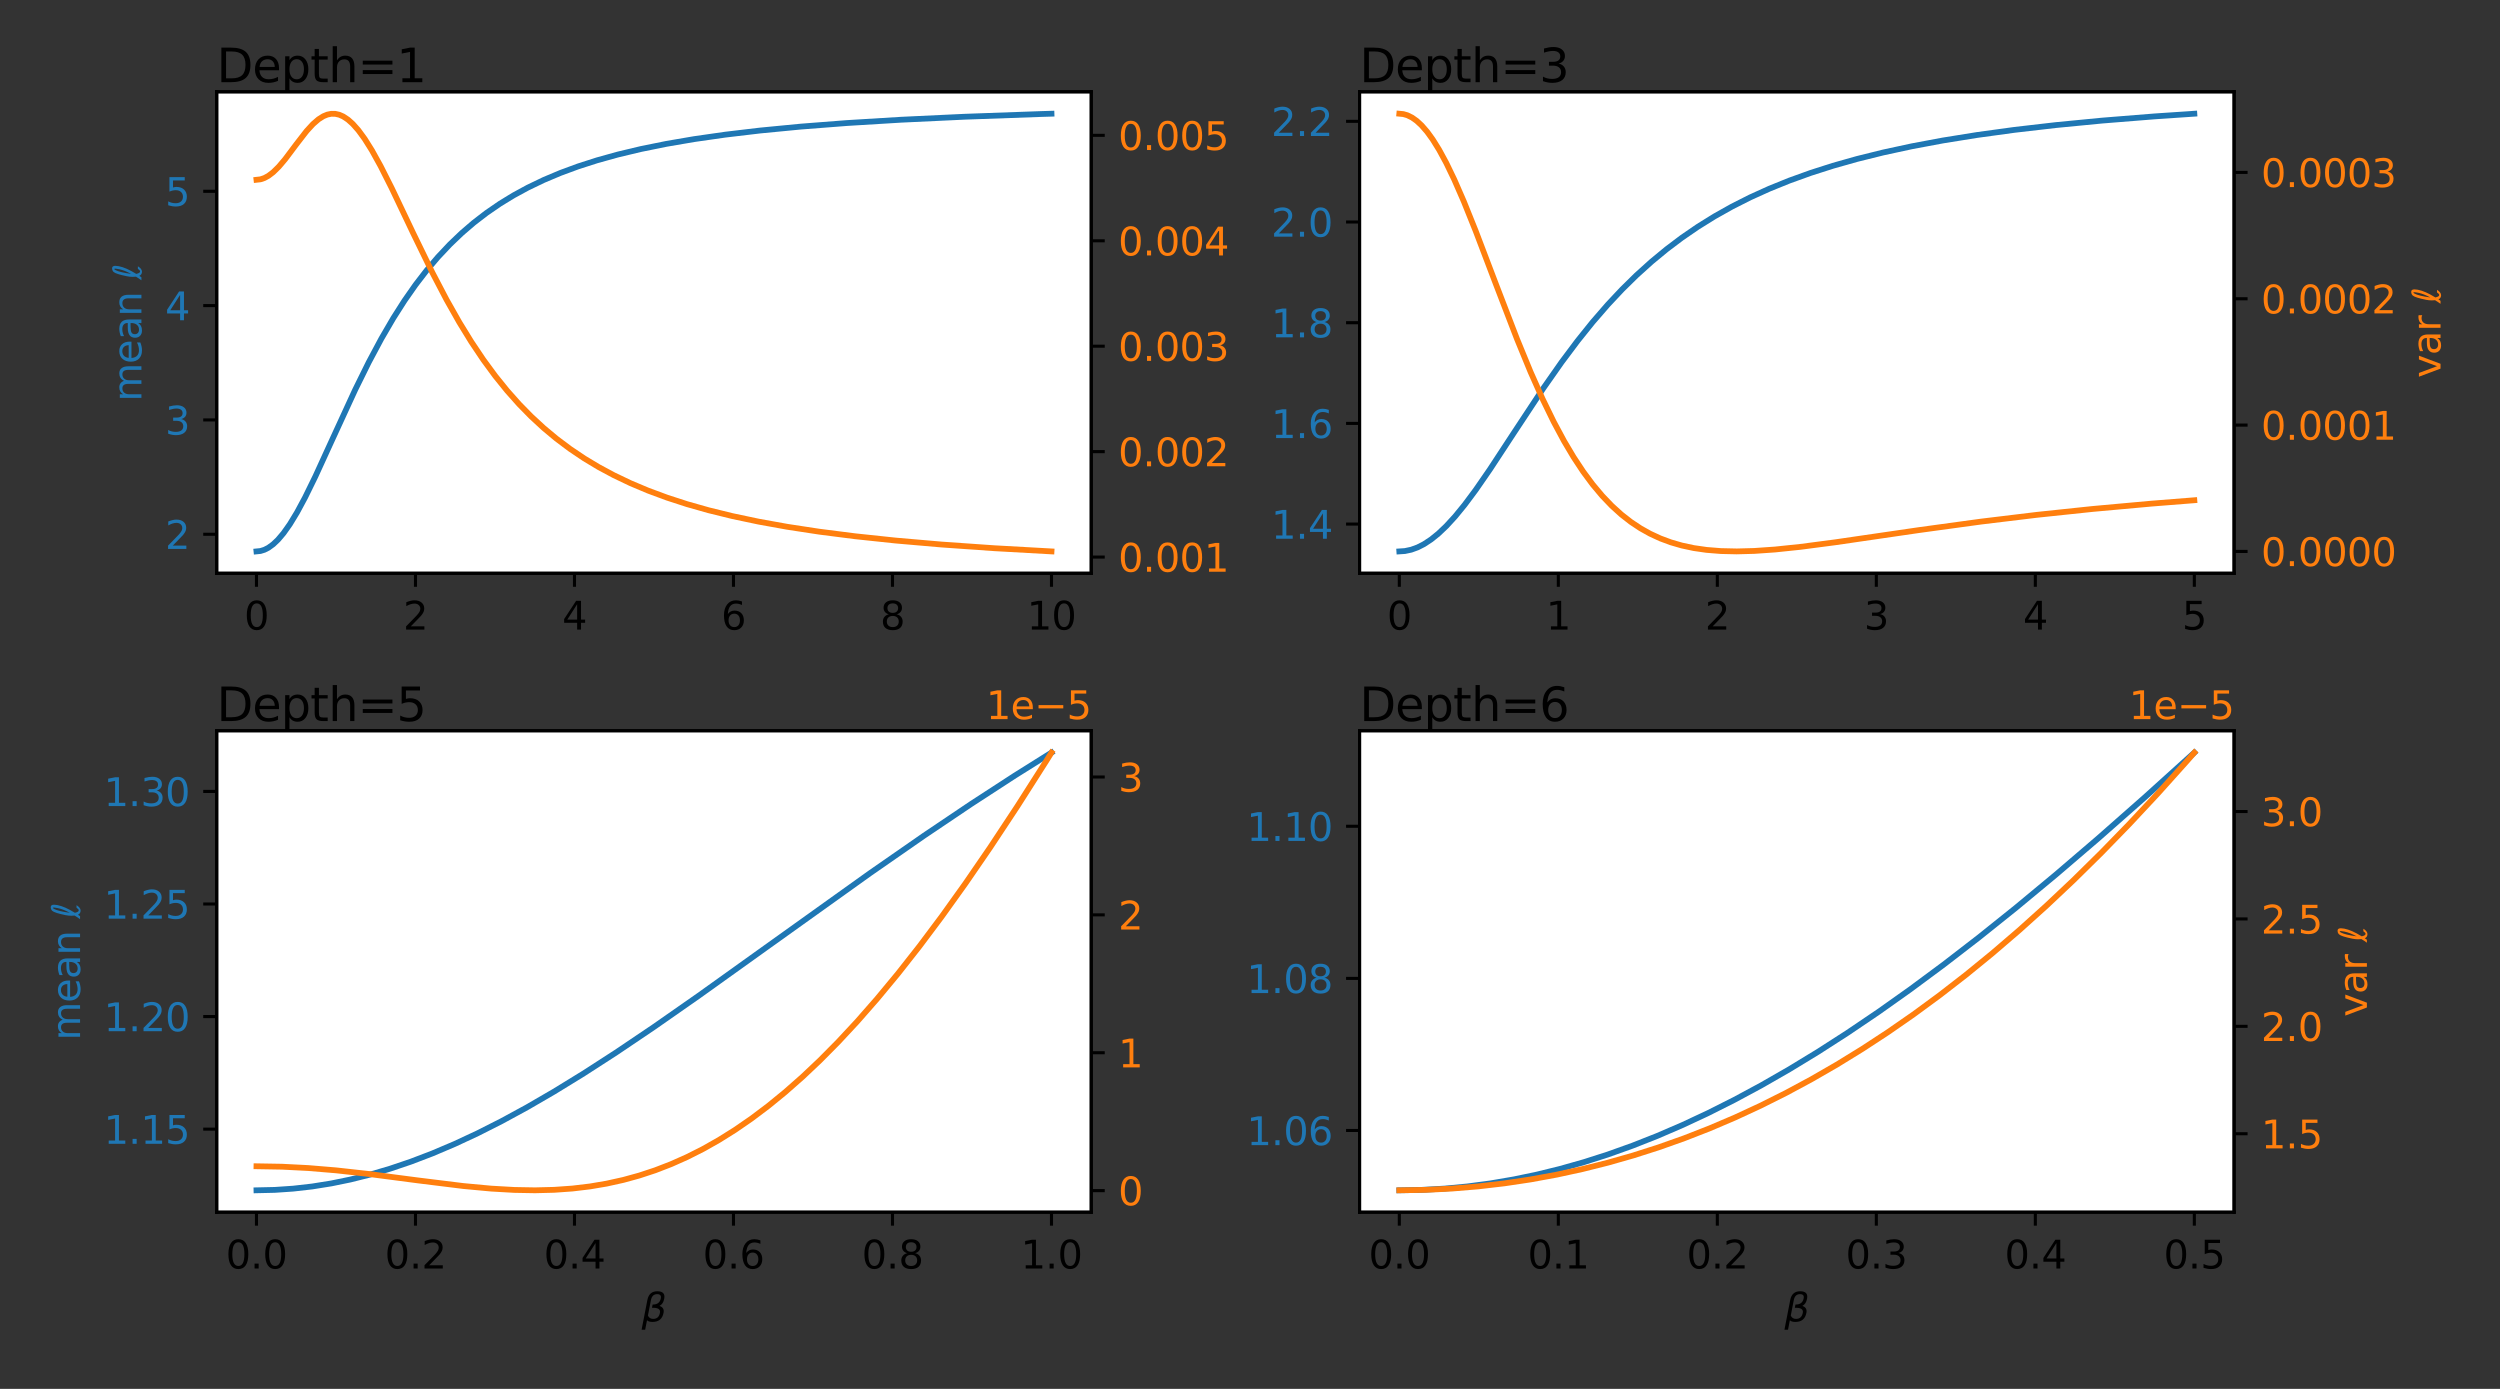 <?xml version="1.0" encoding="utf-8" standalone="no"?>
<!DOCTYPE svg PUBLIC "-//W3C//DTD SVG 1.1//EN"
  "http://www.w3.org/Graphics/SVG/1.1/DTD/svg11.dtd">
<svg height="360pt" version="1.1" viewBox="0 0 648 360" width="648pt" xmlns="http://www.w3.org/2000/svg" xmlns:xlink="http://www.w3.org/1999/xlink">
 <rect x="0" y="0" width="648" height="360" fill="#333333" stroke="none"/>
 <defs>
  <style type="text/css">*{stroke-linecap:butt;stroke-linejoin:round;}</style>
 </defs>
 <g id="figure_1">
  <g id="patch_1">
   <path d="M 0 360 
L 648 360 
L 648 0 
L 0 0 
z
" style="fill:none;"/>
  </g>
  <g id="axes_1">
   <g id="patch_2">
    <path d="M 56.175 148.6 
L 282.85 148.6 
L 282.85 23.8 
L 56.175 23.8 
z
" style="fill:#ffffff;"/>
   </g>
   <g id="matplotlib.axis_1">
    <g id="xtick_1">
     <g id="line2d_1">
      <defs>
       <path d="M 0 0 
L 0 3.5 
" id="m2d5317225b" style="stroke:#000000;stroke-width:0.8;"/>
      </defs>
      <g>
       <use style="stroke:#000000;stroke-width:0.8;" x="66.478" xlink:href="#m2d5317225b" y="148.6"/>
      </g>
     </g>
     <g id="text_1">
      <!-- 0 -->
      <g transform="translate(63.297 163.198)scale(0.1 -0.1)">
       <defs>
        <path d="M 2034 4250 
Q 1547 4250 1301 3770 
Q 1056 3291 1056 2328 
Q 1056 1369 1301 889 
Q 1547 409 2034 409 
Q 2525 409 2770 889 
Q 3016 1369 3016 2328 
Q 3016 3291 2770 3770 
Q 2525 4250 2034 4250 
z
M 2034 4750 
Q 2819 4750 3233 4129 
Q 3647 3509 3647 2328 
Q 3647 1150 3233 529 
Q 2819 -91 2034 -91 
Q 1250 -91 836 529 
Q 422 1150 422 2328 
Q 422 3509 836 4129 
Q 1250 4750 2034 4750 
z
" id="DejaVuSans-30" transform="scale(0.016)"/>
       </defs>
       <use xlink:href="#DejaVuSans-30"/>
      </g>
     </g>
    </g>
    <g id="xtick_2">
     <g id="line2d_2">
      <g>
       <use style="stroke:#000000;stroke-width:0.8;" x="107.692" xlink:href="#m2d5317225b" y="148.6"/>
      </g>
     </g>
     <g id="text_2">
      <!-- 2 -->
      <g transform="translate(104.511 163.198)scale(0.1 -0.1)">
       <defs>
        <path d="M 1228 531 
L 3431 531 
L 3431 0 
L 469 0 
L 469 531 
Q 828 903 1448 1529 
Q 2069 2156 2228 2338 
Q 2531 2678 2651 2914 
Q 2772 3150 2772 3378 
Q 2772 3750 2511 3984 
Q 2250 4219 1831 4219 
Q 1534 4219 1204 4116 
Q 875 4013 500 3803 
L 500 4441 
Q 881 4594 1212 4672 
Q 1544 4750 1819 4750 
Q 2544 4750 2975 4387 
Q 3406 4025 3406 3419 
Q 3406 3131 3298 2873 
Q 3191 2616 2906 2266 
Q 2828 2175 2409 1742 
Q 1991 1309 1228 531 
z
" id="DejaVuSans-32" transform="scale(0.016)"/>
       </defs>
       <use xlink:href="#DejaVuSans-32"/>
      </g>
     </g>
    </g>
    <g id="xtick_3">
     <g id="line2d_3">
      <g>
       <use style="stroke:#000000;stroke-width:0.8;" x="148.906" xlink:href="#m2d5317225b" y="148.6"/>
      </g>
     </g>
     <g id="text_3">
      <!-- 4 -->
      <g transform="translate(145.724 163.198)scale(0.1 -0.1)">
       <defs>
        <path d="M 2419 4116 
L 825 1625 
L 2419 1625 
L 2419 4116 
z
M 2253 4666 
L 3047 4666 
L 3047 1625 
L 3713 1625 
L 3713 1100 
L 3047 1100 
L 3047 0 
L 2419 0 
L 2419 1100 
L 313 1100 
L 313 1709 
L 2253 4666 
z
" id="DejaVuSans-34" transform="scale(0.016)"/>
       </defs>
       <use xlink:href="#DejaVuSans-34"/>
      </g>
     </g>
    </g>
    <g id="xtick_4">
     <g id="line2d_4">
      <g>
       <use style="stroke:#000000;stroke-width:0.8;" x="190.119" xlink:href="#m2d5317225b" y="148.6"/>
      </g>
     </g>
     <g id="text_4">
      <!-- 6 -->
      <g transform="translate(186.938 163.198)scale(0.1 -0.1)">
       <defs>
        <path d="M 2113 2584 
Q 1688 2584 1439 2293 
Q 1191 2003 1191 1497 
Q 1191 994 1439 701 
Q 1688 409 2113 409 
Q 2538 409 2786 701 
Q 3034 994 3034 1497 
Q 3034 2003 2786 2293 
Q 2538 2584 2113 2584 
z
M 3366 4563 
L 3366 3988 
Q 3128 4100 2886 4159 
Q 2644 4219 2406 4219 
Q 1781 4219 1451 3797 
Q 1122 3375 1075 2522 
Q 1259 2794 1537 2939 
Q 1816 3084 2150 3084 
Q 2853 3084 3261 2657 
Q 3669 2231 3669 1497 
Q 3669 778 3244 343 
Q 2819 -91 2113 -91 
Q 1303 -91 875 529 
Q 447 1150 447 2328 
Q 447 3434 972 4092 
Q 1497 4750 2381 4750 
Q 2619 4750 2861 4703 
Q 3103 4656 3366 4563 
z
" id="DejaVuSans-36" transform="scale(0.016)"/>
       </defs>
       <use xlink:href="#DejaVuSans-36"/>
      </g>
     </g>
    </g>
    <g id="xtick_5">
     <g id="line2d_5">
      <g>
       <use style="stroke:#000000;stroke-width:0.8;" x="231.333" xlink:href="#m2d5317225b" y="148.6"/>
      </g>
     </g>
     <g id="text_5">
      <!-- 8 -->
      <g transform="translate(228.152 163.198)scale(0.1 -0.1)">
       <defs>
        <path d="M 2034 2216 
Q 1584 2216 1326 1975 
Q 1069 1734 1069 1313 
Q 1069 891 1326 650 
Q 1584 409 2034 409 
Q 2484 409 2743 651 
Q 3003 894 3003 1313 
Q 3003 1734 2745 1975 
Q 2488 2216 2034 2216 
z
M 1403 2484 
Q 997 2584 770 2862 
Q 544 3141 544 3541 
Q 544 4100 942 4425 
Q 1341 4750 2034 4750 
Q 2731 4750 3128 4425 
Q 3525 4100 3525 3541 
Q 3525 3141 3298 2862 
Q 3072 2584 2669 2484 
Q 3125 2378 3379 2068 
Q 3634 1759 3634 1313 
Q 3634 634 3220 271 
Q 2806 -91 2034 -91 
Q 1263 -91 848 271 
Q 434 634 434 1313 
Q 434 1759 690 2068 
Q 947 2378 1403 2484 
z
M 1172 3481 
Q 1172 3119 1398 2916 
Q 1625 2713 2034 2713 
Q 2441 2713 2670 2916 
Q 2900 3119 2900 3481 
Q 2900 3844 2670 4047 
Q 2441 4250 2034 4250 
Q 1625 4250 1398 4047 
Q 1172 3844 1172 3481 
z
" id="DejaVuSans-38" transform="scale(0.016)"/>
       </defs>
       <use xlink:href="#DejaVuSans-38"/>
      </g>
     </g>
    </g>
    <g id="xtick_6">
     <g id="line2d_6">
      <g>
       <use style="stroke:#000000;stroke-width:0.8;" x="272.547" xlink:href="#m2d5317225b" y="148.6"/>
      </g>
     </g>
     <g id="text_6">
      <!-- 10 -->
      <g transform="translate(266.184 163.198)scale(0.1 -0.1)">
       <defs>
        <path d="M 794 531 
L 1825 531 
L 1825 4091 
L 703 3866 
L 703 4441 
L 1819 4666 
L 2450 4666 
L 2450 531 
L 3481 531 
L 3481 0 
L 794 0 
L 794 531 
z
" id="DejaVuSans-31" transform="scale(0.016)"/>
       </defs>
       <use xlink:href="#DejaVuSans-31"/>
       <use x="63.623" xlink:href="#DejaVuSans-30"/>
      </g>
     </g>
    </g>
   </g>
   <g id="matplotlib.axis_2">
    <g id="ytick_1">
     <g id="line2d_7">
      <defs>
       <path d="M 0 0 
L -3.5 0 
" id="mbd93acbf06" style="stroke:#000000;stroke-width:0.8;"/>
      </defs>
      <g>
       <use style="stroke:#000000;stroke-width:0.8;" x="56.175" xlink:href="#mbd93acbf06" y="138.477"/>
      </g>
     </g>
     <g id="text_7">
      <!-- 2 -->
      <g style="fill:#1f77b4;" transform="translate(42.812 142.276)scale(0.1 -0.1)">
       <use xlink:href="#DejaVuSans-32"/>
      </g>
     </g>
    </g>
    <g id="ytick_2">
     <g id="line2d_8">
      <g>
       <use style="stroke:#000000;stroke-width:0.8;" x="56.175" xlink:href="#mbd93acbf06" y="108.847"/>
      </g>
     </g>
     <g id="text_8">
      <!-- 3 -->
      <g style="fill:#1f77b4;" transform="translate(42.812 112.646)scale(0.1 -0.1)">
       <defs>
        <path d="M 2597 2516 
Q 3050 2419 3304 2112 
Q 3559 1806 3559 1356 
Q 3559 666 3084 287 
Q 2609 -91 1734 -91 
Q 1441 -91 1130 -33 
Q 819 25 488 141 
L 488 750 
Q 750 597 1062 519 
Q 1375 441 1716 441 
Q 2309 441 2620 675 
Q 2931 909 2931 1356 
Q 2931 1769 2642 2001 
Q 2353 2234 1838 2234 
L 1294 2234 
L 1294 2753 
L 1863 2753 
Q 2328 2753 2575 2939 
Q 2822 3125 2822 3475 
Q 2822 3834 2567 4026 
Q 2313 4219 1838 4219 
Q 1578 4219 1281 4162 
Q 984 4106 628 3988 
L 628 4550 
Q 988 4650 1302 4700 
Q 1616 4750 1894 4750 
Q 2613 4750 3031 4423 
Q 3450 4097 3450 3541 
Q 3450 3153 3228 2886 
Q 3006 2619 2597 2516 
z
" id="DejaVuSans-33" transform="scale(0.016)"/>
       </defs>
       <use xlink:href="#DejaVuSans-33"/>
      </g>
     </g>
    </g>
    <g id="ytick_3">
     <g id="line2d_9">
      <g>
       <use style="stroke:#000000;stroke-width:0.8;" x="56.175" xlink:href="#mbd93acbf06" y="79.216"/>
      </g>
     </g>
     <g id="text_9">
      <!-- 4 -->
      <g style="fill:#1f77b4;" transform="translate(42.812 83.016)scale(0.1 -0.1)">
       <use xlink:href="#DejaVuSans-34"/>
      </g>
     </g>
    </g>
    <g id="ytick_4">
     <g id="line2d_10">
      <g>
       <use style="stroke:#000000;stroke-width:0.8;" x="56.175" xlink:href="#mbd93acbf06" y="49.586"/>
      </g>
     </g>
     <g id="text_10">
      <!-- 5 -->
      <g style="fill:#1f77b4;" transform="translate(42.812 53.385)scale(0.1 -0.1)">
       <defs>
        <path d="M 691 4666 
L 3169 4666 
L 3169 4134 
L 1269 4134 
L 1269 2991 
Q 1406 3038 1543 3061 
Q 1681 3084 1819 3084 
Q 2600 3084 3056 2656 
Q 3513 2228 3513 1497 
Q 3513 744 3044 326 
Q 2575 -91 1722 -91 
Q 1428 -91 1123 -41 
Q 819 9 494 109 
L 494 744 
Q 775 591 1075 516 
Q 1375 441 1709 441 
Q 2250 441 2565 725 
Q 2881 1009 2881 1497 
Q 2881 1984 2565 2268 
Q 2250 2553 1709 2553 
Q 1456 2553 1204 2497 
Q 953 2441 691 2322 
L 691 4666 
z
" id="DejaVuSans-35" transform="scale(0.016)"/>
       </defs>
       <use xlink:href="#DejaVuSans-35"/>
      </g>
     </g>
    </g>
    <g id="text_11">
     <!-- mean $\ell$ -->
     <g style="fill:#1f77b4;" transform="translate(36.733 104.05)rotate(-90)scale(0.1 -0.1)">
      <defs>
       <path d="M 3328 2828 
Q 3544 3216 3844 3400 
Q 4144 3584 4550 3584 
Q 5097 3584 5394 3201 
Q 5691 2819 5691 2113 
L 5691 0 
L 5113 0 
L 5113 2094 
Q 5113 2597 4934 2840 
Q 4756 3084 4391 3084 
Q 3944 3084 3684 2787 
Q 3425 2491 3425 1978 
L 3425 0 
L 2847 0 
L 2847 2094 
Q 2847 2600 2669 2842 
Q 2491 3084 2119 3084 
Q 1678 3084 1418 2786 
Q 1159 2488 1159 1978 
L 1159 0 
L 581 0 
L 581 3500 
L 1159 3500 
L 1159 2956 
Q 1356 3278 1631 3431 
Q 1906 3584 2284 3584 
Q 2666 3584 2933 3390 
Q 3200 3197 3328 2828 
z
" id="DejaVuSans-6d" transform="scale(0.016)"/>
       <path d="M 3597 1894 
L 3597 1613 
L 953 1613 
Q 991 1019 1311 708 
Q 1631 397 2203 397 
Q 2534 397 2845 478 
Q 3156 559 3463 722 
L 3463 178 
Q 3153 47 2828 -22 
Q 2503 -91 2169 -91 
Q 1331 -91 842 396 
Q 353 884 353 1716 
Q 353 2575 817 3079 
Q 1281 3584 2069 3584 
Q 2775 3584 3186 3129 
Q 3597 2675 3597 1894 
z
M 3022 2063 
Q 3016 2534 2758 2815 
Q 2500 3097 2075 3097 
Q 1594 3097 1305 2825 
Q 1016 2553 972 2059 
L 3022 2063 
z
" id="DejaVuSans-65" transform="scale(0.016)"/>
       <path d="M 2194 1759 
Q 1497 1759 1228 1600 
Q 959 1441 959 1056 
Q 959 750 1161 570 
Q 1363 391 1709 391 
Q 2188 391 2477 730 
Q 2766 1069 2766 1631 
L 2766 1759 
L 2194 1759 
z
M 3341 1997 
L 3341 0 
L 2766 0 
L 2766 531 
Q 2569 213 2275 61 
Q 1981 -91 1556 -91 
Q 1019 -91 701 211 
Q 384 513 384 1019 
Q 384 1609 779 1909 
Q 1175 2209 1959 2209 
L 2766 2209 
L 2766 2266 
Q 2766 2663 2505 2880 
Q 2244 3097 1772 3097 
Q 1472 3097 1187 3025 
Q 903 2953 641 2809 
L 641 3341 
Q 956 3463 1253 3523 
Q 1550 3584 1831 3584 
Q 2591 3584 2966 3190 
Q 3341 2797 3341 1997 
z
" id="DejaVuSans-61" transform="scale(0.016)"/>
       <path d="M 3513 2113 
L 3513 0 
L 2938 0 
L 2938 2094 
Q 2938 2591 2744 2837 
Q 2550 3084 2163 3084 
Q 1697 3084 1428 2787 
Q 1159 2491 1159 1978 
L 1159 0 
L 581 0 
L 581 3500 
L 1159 3500 
L 1159 2956 
Q 1366 3272 1645 3428 
Q 1925 3584 2291 3584 
Q 2894 3584 3203 3211 
Q 3513 2838 3513 2113 
z
" id="DejaVuSans-6e" transform="scale(0.016)"/>
       <path id="DejaVuSans-20" transform="scale(0.016)"/>
       <path d="M 950 838 
Q 1078 213 1350 213 
Q 1531 213 1766 572 
L 2181 572 
Q 1994 253 1775 88 
Q 1538 -91 1319 -91 
Q 831 -91 634 344 
L 400 0 
L -88 0 
Q 250 459 500 888 
Q 469 1131 469 1397 
Q 469 1872 566 2347 
Q 931 4131 1256 4497 
Q 1481 4750 1866 4750 
Q 2256 4750 2256 4209 
Q 2253 3966 2197 3675 
Q 1972 2484 950 838 
z
M 947 1656 
Q 1531 2744 1709 3613 
Q 1803 4072 1803 4191 
Q 1803 4406 1725 4406 
Q 1384 4134 1081 2516 
Q 997 2063 947 1656 
z
" id="DejaVuSans-Oblique-2113" transform="scale(0.016)"/>
      </defs>
      <use transform="translate(0 0.781)" xlink:href="#DejaVuSans-6d"/>
      <use transform="translate(97.412 0.781)" xlink:href="#DejaVuSans-65"/>
      <use transform="translate(158.936 0.781)" xlink:href="#DejaVuSans-61"/>
      <use transform="translate(220.215 0.781)" xlink:href="#DejaVuSans-6e"/>
      <use transform="translate(283.594 0.781)" xlink:href="#DejaVuSans-20"/>
      <use transform="translate(315.381 0.781)" xlink:href="#DejaVuSans-Oblique-2113"/>
     </g>
    </g>
   </g>
   <g id="line2d_11">
    <path clip-path="url(#p2c55ad4e3e)" d="M 66.478 142.927 
L 67.51 142.821 
L 68.541 142.502 
L 69.573 141.975 
L 70.81 141.076 
L 72.048 139.898 
L 73.492 138.197 
L 75.142 135.862 
L 76.998 132.804 
L 79.061 128.972 
L 81.743 123.496 
L 86.074 114.041 
L 92.056 101.042 
L 95.563 93.938 
L 98.863 87.758 
L 101.958 82.449 
L 104.845 77.922 
L 107.733 73.794 
L 110.621 70.043 
L 113.509 66.642 
L 116.603 63.354 
L 119.697 60.398 
L 122.791 57.741 
L 126.092 55.199 
L 129.598 52.79 
L 133.105 50.646 
L 136.818 48.627 
L 140.943 46.645 
L 145.275 44.82 
L 149.813 43.145 
L 154.764 41.553 
L 160.127 40.061 
L 166.109 38.633 
L 172.71 37.293 
L 179.929 36.057 
L 187.974 34.905 
L 197.05 33.831 
L 207.57 32.816 
L 219.534 31.891 
L 233.561 31.035 
L 250.063 30.258 
L 269.865 29.553 
L 272.547 29.473 
L 272.547 29.473 
" style="fill:none;stroke:#1f77b4;stroke-linecap:square;stroke-width:1.5;"/>
   </g>
   <g id="patch_3">
    <path d="M 56.175 148.6 
L 56.175 23.8 
" style="fill:none;stroke:#000000;stroke-linecap:square;stroke-linejoin:miter;stroke-width:0.8;"/>
   </g>
   <g id="patch_4">
    <path d="M 282.85 148.6 
L 282.85 23.8 
" style="fill:none;stroke:#000000;stroke-linecap:square;stroke-linejoin:miter;stroke-width:0.8;"/>
   </g>
   <g id="patch_5">
    <path d="M 56.175 148.6 
L 282.85 148.6 
" style="fill:none;stroke:#000000;stroke-linecap:square;stroke-linejoin:miter;stroke-width:0.8;"/>
   </g>
   <g id="patch_6">
    <path d="M 56.175 23.8 
L 282.85 23.8 
" style="fill:none;stroke:#000000;stroke-linecap:square;stroke-linejoin:miter;stroke-width:0.8;"/>
   </g>
   <g id="text_12">
    <!-- Depth=1 -->
    <g transform="translate(56.175 21.304)scale(0.12 -0.12)">
     <defs>
      <path d="M 1259 4147 
L 1259 519 
L 2022 519 
Q 2988 519 3436 956 
Q 3884 1394 3884 2338 
Q 3884 3275 3436 3711 
Q 2988 4147 2022 4147 
L 1259 4147 
z
M 628 4666 
L 1925 4666 
Q 3281 4666 3915 4102 
Q 4550 3538 4550 2338 
Q 4550 1131 3912 565 
Q 3275 0 1925 0 
L 628 0 
L 628 4666 
z
" id="DejaVuSans-44" transform="scale(0.016)"/>
      <path d="M 1159 525 
L 1159 -1331 
L 581 -1331 
L 581 3500 
L 1159 3500 
L 1159 2969 
Q 1341 3281 1617 3432 
Q 1894 3584 2278 3584 
Q 2916 3584 3314 3078 
Q 3713 2572 3713 1747 
Q 3713 922 3314 415 
Q 2916 -91 2278 -91 
Q 1894 -91 1617 61 
Q 1341 213 1159 525 
z
M 3116 1747 
Q 3116 2381 2855 2742 
Q 2594 3103 2138 3103 
Q 1681 3103 1420 2742 
Q 1159 2381 1159 1747 
Q 1159 1113 1420 752 
Q 1681 391 2138 391 
Q 2594 391 2855 752 
Q 3116 1113 3116 1747 
z
" id="DejaVuSans-70" transform="scale(0.016)"/>
      <path d="M 1172 4494 
L 1172 3500 
L 2356 3500 
L 2356 3053 
L 1172 3053 
L 1172 1153 
Q 1172 725 1289 603 
Q 1406 481 1766 481 
L 2356 481 
L 2356 0 
L 1766 0 
Q 1100 0 847 248 
Q 594 497 594 1153 
L 594 3053 
L 172 3053 
L 172 3500 
L 594 3500 
L 594 4494 
L 1172 4494 
z
" id="DejaVuSans-74" transform="scale(0.016)"/>
      <path d="M 3513 2113 
L 3513 0 
L 2938 0 
L 2938 2094 
Q 2938 2591 2744 2837 
Q 2550 3084 2163 3084 
Q 1697 3084 1428 2787 
Q 1159 2491 1159 1978 
L 1159 0 
L 581 0 
L 581 4863 
L 1159 4863 
L 1159 2956 
Q 1366 3272 1645 3428 
Q 1925 3584 2291 3584 
Q 2894 3584 3203 3211 
Q 3513 2838 3513 2113 
z
" id="DejaVuSans-68" transform="scale(0.016)"/>
      <path d="M 678 2906 
L 4684 2906 
L 4684 2381 
L 678 2381 
L 678 2906 
z
M 678 1631 
L 4684 1631 
L 4684 1100 
L 678 1100 
L 678 1631 
z
" id="DejaVuSans-3d" transform="scale(0.016)"/>
     </defs>
     <use xlink:href="#DejaVuSans-44"/>
     <use x="77.002" xlink:href="#DejaVuSans-65"/>
     <use x="138.525" xlink:href="#DejaVuSans-70"/>
     <use x="202.002" xlink:href="#DejaVuSans-74"/>
     <use x="241.211" xlink:href="#DejaVuSans-68"/>
     <use x="304.59" xlink:href="#DejaVuSans-3d"/>
     <use x="388.379" xlink:href="#DejaVuSans-31"/>
    </g>
   </g>
  </g>
  <g id="axes_2">
   <g id="patch_7">
    <path d="M 352.4 148.6 
L 579.075 148.6 
L 579.075 23.8 
L 352.4 23.8 
z
" style="fill:#ffffff;"/>
   </g>
   <g id="matplotlib.axis_3">
    <g id="xtick_7">
     <g id="line2d_12">
      <g>
       <use style="stroke:#000000;stroke-width:0.8;" x="362.703" xlink:href="#m2d5317225b" y="148.6"/>
      </g>
     </g>
     <g id="text_13">
      <!-- 0 -->
      <g transform="translate(359.522 163.198)scale(0.1 -0.1)">
       <use xlink:href="#DejaVuSans-30"/>
      </g>
     </g>
    </g>
    <g id="xtick_8">
     <g id="line2d_13">
      <g>
       <use style="stroke:#000000;stroke-width:0.8;" x="403.917" xlink:href="#m2d5317225b" y="148.6"/>
      </g>
     </g>
     <g id="text_14">
      <!-- 1 -->
      <g transform="translate(400.736 163.198)scale(0.1 -0.1)">
       <use xlink:href="#DejaVuSans-31"/>
      </g>
     </g>
    </g>
    <g id="xtick_9">
     <g id="line2d_14">
      <g>
       <use style="stroke:#000000;stroke-width:0.8;" x="445.131" xlink:href="#m2d5317225b" y="148.6"/>
      </g>
     </g>
     <g id="text_15">
      <!-- 2 -->
      <g transform="translate(441.949 163.198)scale(0.1 -0.1)">
       <use xlink:href="#DejaVuSans-32"/>
      </g>
     </g>
    </g>
    <g id="xtick_10">
     <g id="line2d_15">
      <g>
       <use style="stroke:#000000;stroke-width:0.8;" x="486.344" xlink:href="#m2d5317225b" y="148.6"/>
      </g>
     </g>
     <g id="text_16">
      <!-- 3 -->
      <g transform="translate(483.163 163.198)scale(0.1 -0.1)">
       <use xlink:href="#DejaVuSans-33"/>
      </g>
     </g>
    </g>
    <g id="xtick_11">
     <g id="line2d_16">
      <g>
       <use style="stroke:#000000;stroke-width:0.8;" x="527.558" xlink:href="#m2d5317225b" y="148.6"/>
      </g>
     </g>
     <g id="text_17">
      <!-- 4 -->
      <g transform="translate(524.377 163.198)scale(0.1 -0.1)">
       <use xlink:href="#DejaVuSans-34"/>
      </g>
     </g>
    </g>
    <g id="xtick_12">
     <g id="line2d_17">
      <g>
       <use style="stroke:#000000;stroke-width:0.8;" x="568.772" xlink:href="#m2d5317225b" y="148.6"/>
      </g>
     </g>
     <g id="text_18">
      <!-- 5 -->
      <g transform="translate(565.59 163.198)scale(0.1 -0.1)">
       <use xlink:href="#DejaVuSans-35"/>
      </g>
     </g>
    </g>
   </g>
   <g id="matplotlib.axis_4">
    <g id="ytick_5">
     <g id="line2d_18">
      <g>
       <use style="stroke:#000000;stroke-width:0.8;" x="352.4" xlink:href="#mbd93acbf06" y="135.841"/>
      </g>
     </g>
     <g id="text_19">
      <!-- 1.4 -->
      <g style="fill:#1f77b4;" transform="translate(329.497 139.64)scale(0.1 -0.1)">
       <defs>
        <path d="M 684 794 
L 1344 794 
L 1344 0 
L 684 0 
L 684 794 
z
" id="DejaVuSans-2e" transform="scale(0.016)"/>
       </defs>
       <use xlink:href="#DejaVuSans-31"/>
       <use x="63.623" xlink:href="#DejaVuSans-2e"/>
       <use x="95.41" xlink:href="#DejaVuSans-34"/>
      </g>
     </g>
    </g>
    <g id="ytick_6">
     <g id="line2d_19">
      <g>
       <use style="stroke:#000000;stroke-width:0.8;" x="352.4" xlink:href="#mbd93acbf06" y="109.743"/>
      </g>
     </g>
     <g id="text_20">
      <!-- 1.6 -->
      <g style="fill:#1f77b4;" transform="translate(329.497 113.542)scale(0.1 -0.1)">
       <use xlink:href="#DejaVuSans-31"/>
       <use x="63.623" xlink:href="#DejaVuSans-2e"/>
       <use x="95.41" xlink:href="#DejaVuSans-36"/>
      </g>
     </g>
    </g>
    <g id="ytick_7">
     <g id="line2d_20">
      <g>
       <use style="stroke:#000000;stroke-width:0.8;" x="352.4" xlink:href="#mbd93acbf06" y="83.645"/>
      </g>
     </g>
     <g id="text_21">
      <!-- 1.8 -->
      <g style="fill:#1f77b4;" transform="translate(329.497 87.445)scale(0.1 -0.1)">
       <use xlink:href="#DejaVuSans-31"/>
       <use x="63.623" xlink:href="#DejaVuSans-2e"/>
       <use x="95.41" xlink:href="#DejaVuSans-38"/>
      </g>
     </g>
    </g>
    <g id="ytick_8">
     <g id="line2d_21">
      <g>
       <use style="stroke:#000000;stroke-width:0.8;" x="352.4" xlink:href="#mbd93acbf06" y="57.547"/>
      </g>
     </g>
     <g id="text_22">
      <!-- 2.0 -->
      <g style="fill:#1f77b4;" transform="translate(329.497 61.347)scale(0.1 -0.1)">
       <use xlink:href="#DejaVuSans-32"/>
       <use x="63.623" xlink:href="#DejaVuSans-2e"/>
       <use x="95.41" xlink:href="#DejaVuSans-30"/>
      </g>
     </g>
    </g>
    <g id="ytick_9">
     <g id="line2d_22">
      <g>
       <use style="stroke:#000000;stroke-width:0.8;" x="352.4" xlink:href="#mbd93acbf06" y="31.449"/>
      </g>
     </g>
     <g id="text_23">
      <!-- 2.2 -->
      <g style="fill:#1f77b4;" transform="translate(329.497 35.249)scale(0.1 -0.1)">
       <use xlink:href="#DejaVuSans-32"/>
       <use x="63.623" xlink:href="#DejaVuSans-2e"/>
       <use x="95.41" xlink:href="#DejaVuSans-32"/>
      </g>
     </g>
    </g>
   </g>
   <g id="line2d_23">
    <path clip-path="url(#pb58af82051)" d="M 362.703 142.927 
L 364.147 142.83 
L 365.798 142.48 
L 367.448 141.881 
L 369.098 141.041 
L 370.954 139.819 
L 372.811 138.322 
L 374.874 136.364 
L 377.143 133.891 
L 379.618 130.866 
L 382.506 126.991 
L 386.219 121.617 
L 392.201 112.495 
L 400.039 100.628 
L 404.783 93.863 
L 408.909 88.354 
L 412.828 83.476 
L 416.747 78.955 
L 420.46 74.999 
L 424.173 71.35 
L 428.092 67.813 
L 432.012 64.58 
L 435.931 61.626 
L 440.056 58.795 
L 444.388 56.099 
L 448.926 53.549 
L 453.67 51.152 
L 458.621 48.909 
L 463.778 46.82 
L 469.347 44.811 
L 475.123 42.963 
L 481.311 41.214 
L 488.118 39.524 
L 495.544 37.919 
L 503.589 36.414 
L 512.459 34.989 
L 522.154 33.661 
L 532.88 32.42 
L 544.844 31.261 
L 558.458 30.17 
L 568.772 29.473 
L 568.772 29.473 
" style="fill:none;stroke:#1f77b4;stroke-linecap:square;stroke-width:1.5;"/>
   </g>
   <g id="patch_8">
    <path d="M 352.4 148.6 
L 352.4 23.8 
" style="fill:none;stroke:#000000;stroke-linecap:square;stroke-linejoin:miter;stroke-width:0.8;"/>
   </g>
   <g id="patch_9">
    <path d="M 579.075 148.6 
L 579.075 23.8 
" style="fill:none;stroke:#000000;stroke-linecap:square;stroke-linejoin:miter;stroke-width:0.8;"/>
   </g>
   <g id="patch_10">
    <path d="M 352.4 148.6 
L 579.075 148.6 
" style="fill:none;stroke:#000000;stroke-linecap:square;stroke-linejoin:miter;stroke-width:0.8;"/>
   </g>
   <g id="patch_11">
    <path d="M 352.4 23.8 
L 579.075 23.8 
" style="fill:none;stroke:#000000;stroke-linecap:square;stroke-linejoin:miter;stroke-width:0.8;"/>
   </g>
   <g id="text_24">
    <!-- Depth=3 -->
    <g transform="translate(352.4 21.304)scale(0.12 -0.12)">
     <use xlink:href="#DejaVuSans-44"/>
     <use x="77.002" xlink:href="#DejaVuSans-65"/>
     <use x="138.525" xlink:href="#DejaVuSans-70"/>
     <use x="202.002" xlink:href="#DejaVuSans-74"/>
     <use x="241.211" xlink:href="#DejaVuSans-68"/>
     <use x="304.59" xlink:href="#DejaVuSans-3d"/>
     <use x="388.379" xlink:href="#DejaVuSans-33"/>
    </g>
   </g>
  </g>
  <g id="axes_3">
   <g id="patch_12">
    <path d="M 56.175 314.2 
L 282.85 314.2 
L 282.85 189.4 
L 56.175 189.4 
z
" style="fill:#ffffff;"/>
   </g>
   <g id="matplotlib.axis_5">
    <g id="xtick_13">
     <g id="line2d_24">
      <g>
       <use style="stroke:#000000;stroke-width:0.8;" x="66.478" xlink:href="#m2d5317225b" y="314.2"/>
      </g>
     </g>
     <g id="text_25">
      <!-- 0.0 -->
      <g transform="translate(58.527 328.798)scale(0.1 -0.1)">
       <use xlink:href="#DejaVuSans-30"/>
       <use x="63.623" xlink:href="#DejaVuSans-2e"/>
       <use x="95.41" xlink:href="#DejaVuSans-30"/>
      </g>
     </g>
    </g>
    <g id="xtick_14">
     <g id="line2d_25">
      <g>
       <use style="stroke:#000000;stroke-width:0.8;" x="107.692" xlink:href="#m2d5317225b" y="314.2"/>
      </g>
     </g>
     <g id="text_26">
      <!-- 0.2 -->
      <g transform="translate(99.74 328.798)scale(0.1 -0.1)">
       <use xlink:href="#DejaVuSans-30"/>
       <use x="63.623" xlink:href="#DejaVuSans-2e"/>
       <use x="95.41" xlink:href="#DejaVuSans-32"/>
      </g>
     </g>
    </g>
    <g id="xtick_15">
     <g id="line2d_26">
      <g>
       <use style="stroke:#000000;stroke-width:0.8;" x="148.906" xlink:href="#m2d5317225b" y="314.2"/>
      </g>
     </g>
     <g id="text_27">
      <!-- 0.4 -->
      <g transform="translate(140.954 328.798)scale(0.1 -0.1)">
       <use xlink:href="#DejaVuSans-30"/>
       <use x="63.623" xlink:href="#DejaVuSans-2e"/>
       <use x="95.41" xlink:href="#DejaVuSans-34"/>
      </g>
     </g>
    </g>
    <g id="xtick_16">
     <g id="line2d_27">
      <g>
       <use style="stroke:#000000;stroke-width:0.8;" x="190.119" xlink:href="#m2d5317225b" y="314.2"/>
      </g>
     </g>
     <g id="text_28">
      <!-- 0.6 -->
      <g transform="translate(182.168 328.798)scale(0.1 -0.1)">
       <use xlink:href="#DejaVuSans-30"/>
       <use x="63.623" xlink:href="#DejaVuSans-2e"/>
       <use x="95.41" xlink:href="#DejaVuSans-36"/>
      </g>
     </g>
    </g>
    <g id="xtick_17">
     <g id="line2d_28">
      <g>
       <use style="stroke:#000000;stroke-width:0.8;" x="231.333" xlink:href="#m2d5317225b" y="314.2"/>
      </g>
     </g>
     <g id="text_29">
      <!-- 0.8 -->
      <g transform="translate(223.381 328.798)scale(0.1 -0.1)">
       <use xlink:href="#DejaVuSans-30"/>
       <use x="63.623" xlink:href="#DejaVuSans-2e"/>
       <use x="95.41" xlink:href="#DejaVuSans-38"/>
      </g>
     </g>
    </g>
    <g id="xtick_18">
     <g id="line2d_29">
      <g>
       <use style="stroke:#000000;stroke-width:0.8;" x="272.547" xlink:href="#m2d5317225b" y="314.2"/>
      </g>
     </g>
     <g id="text_30">
      <!-- 1.0 -->
      <g transform="translate(264.595 328.798)scale(0.1 -0.1)">
       <use xlink:href="#DejaVuSans-31"/>
       <use x="63.623" xlink:href="#DejaVuSans-2e"/>
       <use x="95.41" xlink:href="#DejaVuSans-30"/>
      </g>
     </g>
    </g>
    <g id="text_31">
     <!-- $\beta$ -->
     <g transform="translate(166.312 342.578)scale(0.1 -0.1)">
      <defs>
       <path d="M 872 216 
L 572 -1331 
L -6 -1331 
L 928 3478 
Q 1206 4903 2538 4903 
Q 3888 4903 3659 3700 
Q 3503 2844 2894 2531 
Q 3713 2250 3553 1416 
Q 3272 -69 1759 -66 
Q 1097 -63 872 216 
z
M 1019 966 
Q 1259 422 1875 425 
Q 2775 425 2966 1406 
Q 3138 2288 1675 2219 
L 1778 2750 
Q 2909 2731 3106 3750 
Q 3241 4438 2509 4434 
Q 1691 4434 1503 3459 
L 1019 966 
z
" id="DejaVuSans-Oblique-3b2" transform="scale(0.016)"/>
      </defs>
      <use transform="translate(0 0.391)" xlink:href="#DejaVuSans-Oblique-3b2"/>
     </g>
    </g>
   </g>
   <g id="matplotlib.axis_6">
    <g id="ytick_10">
     <g id="line2d_30">
      <g>
       <use style="stroke:#000000;stroke-width:0.8;" x="56.175" xlink:href="#mbd93acbf06" y="292.67"/>
      </g>
     </g>
     <g id="text_32">
      <!-- 1.15 -->
      <g style="fill:#1f77b4;" transform="translate(26.909 296.47)scale(0.1 -0.1)">
       <use xlink:href="#DejaVuSans-31"/>
       <use x="63.623" xlink:href="#DejaVuSans-2e"/>
       <use x="95.41" xlink:href="#DejaVuSans-31"/>
       <use x="159.033" xlink:href="#DejaVuSans-35"/>
      </g>
     </g>
    </g>
    <g id="ytick_11">
     <g id="line2d_31">
      <g>
       <use style="stroke:#000000;stroke-width:0.8;" x="56.175" xlink:href="#mbd93acbf06" y="263.494"/>
      </g>
     </g>
     <g id="text_33">
      <!-- 1.20 -->
      <g style="fill:#1f77b4;" transform="translate(26.909 267.293)scale(0.1 -0.1)">
       <use xlink:href="#DejaVuSans-31"/>
       <use x="63.623" xlink:href="#DejaVuSans-2e"/>
       <use x="95.41" xlink:href="#DejaVuSans-32"/>
       <use x="159.033" xlink:href="#DejaVuSans-30"/>
      </g>
     </g>
    </g>
    <g id="ytick_12">
     <g id="line2d_32">
      <g>
       <use style="stroke:#000000;stroke-width:0.8;" x="56.175" xlink:href="#mbd93acbf06" y="234.317"/>
      </g>
     </g>
     <g id="text_34">
      <!-- 1.25 -->
      <g style="fill:#1f77b4;" transform="translate(26.909 238.117)scale(0.1 -0.1)">
       <use xlink:href="#DejaVuSans-31"/>
       <use x="63.623" xlink:href="#DejaVuSans-2e"/>
       <use x="95.41" xlink:href="#DejaVuSans-32"/>
       <use x="159.033" xlink:href="#DejaVuSans-35"/>
      </g>
     </g>
    </g>
    <g id="ytick_13">
     <g id="line2d_33">
      <g>
       <use style="stroke:#000000;stroke-width:0.8;" x="56.175" xlink:href="#mbd93acbf06" y="205.141"/>
      </g>
     </g>
     <g id="text_35">
      <!-- 1.30 -->
      <g style="fill:#1f77b4;" transform="translate(26.909 208.94)scale(0.1 -0.1)">
       <use xlink:href="#DejaVuSans-31"/>
       <use x="63.623" xlink:href="#DejaVuSans-2e"/>
       <use x="95.41" xlink:href="#DejaVuSans-33"/>
       <use x="159.033" xlink:href="#DejaVuSans-30"/>
      </g>
     </g>
    </g>
    <g id="text_36">
     <!-- mean $\ell$ -->
     <g style="fill:#1f77b4;" transform="translate(20.83 269.65)rotate(-90)scale(0.1 -0.1)">
      <use transform="translate(0 0.781)" xlink:href="#DejaVuSans-6d"/>
      <use transform="translate(97.412 0.781)" xlink:href="#DejaVuSans-65"/>
      <use transform="translate(158.936 0.781)" xlink:href="#DejaVuSans-61"/>
      <use transform="translate(220.215 0.781)" xlink:href="#DejaVuSans-6e"/>
      <use transform="translate(283.594 0.781)" xlink:href="#DejaVuSans-20"/>
      <use transform="translate(315.381 0.781)" xlink:href="#DejaVuSans-Oblique-2113"/>
     </g>
    </g>
   </g>
   <g id="line2d_34">
    <path clip-path="url(#p3bfaca9c20)" d="M 66.478 308.527 
L 71.223 308.42 
L 75.967 308.098 
L 80.918 307.536 
L 85.868 306.745 
L 90.819 305.73 
L 95.976 304.44 
L 101.133 302.919 
L 106.496 301.103 
L 112.065 298.975 
L 117.841 296.521 
L 123.823 293.732 
L 130.011 290.601 
L 136.612 287.01 
L 143.625 282.94 
L 151.257 278.252 
L 159.714 272.791 
L 169.409 266.256 
L 181.167 258.048 
L 198.494 245.647 
L 225.516 226.323 
L 239.543 216.583 
L 251.713 208.396 
L 263.058 201.025 
L 272.547 195.073 
L 272.547 195.073 
" style="fill:none;stroke:#1f77b4;stroke-linecap:square;stroke-width:1.5;"/>
   </g>
   <g id="patch_13">
    <path d="M 56.175 314.2 
L 56.175 189.4 
" style="fill:none;stroke:#000000;stroke-linecap:square;stroke-linejoin:miter;stroke-width:0.8;"/>
   </g>
   <g id="patch_14">
    <path d="M 282.85 314.2 
L 282.85 189.4 
" style="fill:none;stroke:#000000;stroke-linecap:square;stroke-linejoin:miter;stroke-width:0.8;"/>
   </g>
   <g id="patch_15">
    <path d="M 56.175 314.2 
L 282.85 314.2 
" style="fill:none;stroke:#000000;stroke-linecap:square;stroke-linejoin:miter;stroke-width:0.8;"/>
   </g>
   <g id="patch_16">
    <path d="M 56.175 189.4 
L 282.85 189.4 
" style="fill:none;stroke:#000000;stroke-linecap:square;stroke-linejoin:miter;stroke-width:0.8;"/>
   </g>
   <g id="text_37">
    <!-- Depth=5 -->
    <g transform="translate(56.175 186.904)scale(0.12 -0.12)">
     <use xlink:href="#DejaVuSans-44"/>
     <use x="77.002" xlink:href="#DejaVuSans-65"/>
     <use x="138.525" xlink:href="#DejaVuSans-70"/>
     <use x="202.002" xlink:href="#DejaVuSans-74"/>
     <use x="241.211" xlink:href="#DejaVuSans-68"/>
     <use x="304.59" xlink:href="#DejaVuSans-3d"/>
     <use x="388.379" xlink:href="#DejaVuSans-35"/>
    </g>
   </g>
  </g>
  <g id="axes_4">
   <g id="patch_17">
    <path d="M 352.4 314.2 
L 579.075 314.2 
L 579.075 189.4 
L 352.4 189.4 
z
" style="fill:#ffffff;"/>
   </g>
   <g id="matplotlib.axis_7">
    <g id="xtick_19">
     <g id="line2d_35">
      <g>
       <use style="stroke:#000000;stroke-width:0.8;" x="362.703" xlink:href="#m2d5317225b" y="314.2"/>
      </g>
     </g>
     <g id="text_38">
      <!-- 0.0 -->
      <g transform="translate(354.752 328.798)scale(0.1 -0.1)">
       <use xlink:href="#DejaVuSans-30"/>
       <use x="63.623" xlink:href="#DejaVuSans-2e"/>
       <use x="95.41" xlink:href="#DejaVuSans-30"/>
      </g>
     </g>
    </g>
    <g id="xtick_20">
     <g id="line2d_36">
      <g>
       <use style="stroke:#000000;stroke-width:0.8;" x="403.917" xlink:href="#m2d5317225b" y="314.2"/>
      </g>
     </g>
     <g id="text_39">
      <!-- 0.1 -->
      <g transform="translate(395.965 328.798)scale(0.1 -0.1)">
       <use xlink:href="#DejaVuSans-30"/>
       <use x="63.623" xlink:href="#DejaVuSans-2e"/>
       <use x="95.41" xlink:href="#DejaVuSans-31"/>
      </g>
     </g>
    </g>
    <g id="xtick_21">
     <g id="line2d_37">
      <g>
       <use style="stroke:#000000;stroke-width:0.8;" x="445.131" xlink:href="#m2d5317225b" y="314.2"/>
      </g>
     </g>
     <g id="text_40">
      <!-- 0.2 -->
      <g transform="translate(437.179 328.798)scale(0.1 -0.1)">
       <use xlink:href="#DejaVuSans-30"/>
       <use x="63.623" xlink:href="#DejaVuSans-2e"/>
       <use x="95.41" xlink:href="#DejaVuSans-32"/>
      </g>
     </g>
    </g>
    <g id="xtick_22">
     <g id="line2d_38">
      <g>
       <use style="stroke:#000000;stroke-width:0.8;" x="486.344" xlink:href="#m2d5317225b" y="314.2"/>
      </g>
     </g>
     <g id="text_41">
      <!-- 0.3 -->
      <g transform="translate(478.393 328.798)scale(0.1 -0.1)">
       <use xlink:href="#DejaVuSans-30"/>
       <use x="63.623" xlink:href="#DejaVuSans-2e"/>
       <use x="95.41" xlink:href="#DejaVuSans-33"/>
      </g>
     </g>
    </g>
    <g id="xtick_23">
     <g id="line2d_39">
      <g>
       <use style="stroke:#000000;stroke-width:0.8;" x="527.558" xlink:href="#m2d5317225b" y="314.2"/>
      </g>
     </g>
     <g id="text_42">
      <!-- 0.4 -->
      <g transform="translate(519.606 328.798)scale(0.1 -0.1)">
       <use xlink:href="#DejaVuSans-30"/>
       <use x="63.623" xlink:href="#DejaVuSans-2e"/>
       <use x="95.41" xlink:href="#DejaVuSans-34"/>
      </g>
     </g>
    </g>
    <g id="xtick_24">
     <g id="line2d_40">
      <g>
       <use style="stroke:#000000;stroke-width:0.8;" x="568.772" xlink:href="#m2d5317225b" y="314.2"/>
      </g>
     </g>
     <g id="text_43">
      <!-- 0.5 -->
      <g transform="translate(560.82 328.798)scale(0.1 -0.1)">
       <use xlink:href="#DejaVuSans-30"/>
       <use x="63.623" xlink:href="#DejaVuSans-2e"/>
       <use x="95.41" xlink:href="#DejaVuSans-35"/>
      </g>
     </g>
    </g>
    <g id="text_44">
     <!-- $\beta$ -->
     <g transform="translate(462.538 342.578)scale(0.1 -0.1)">
      <use transform="translate(0 0.391)" xlink:href="#DejaVuSans-Oblique-3b2"/>
     </g>
    </g>
   </g>
   <g id="matplotlib.axis_8">
    <g id="ytick_14">
     <g id="line2d_41">
      <g>
       <use style="stroke:#000000;stroke-width:0.8;" x="352.4" xlink:href="#mbd93acbf06" y="293.023"/>
      </g>
     </g>
     <g id="text_45">
      <!-- 1.06 -->
      <g style="fill:#1f77b4;" transform="translate(323.134 296.823)scale(0.1 -0.1)">
       <use xlink:href="#DejaVuSans-31"/>
       <use x="63.623" xlink:href="#DejaVuSans-2e"/>
       <use x="95.41" xlink:href="#DejaVuSans-30"/>
       <use x="159.033" xlink:href="#DejaVuSans-36"/>
      </g>
     </g>
    </g>
    <g id="ytick_15">
     <g id="line2d_42">
      <g>
       <use style="stroke:#000000;stroke-width:0.8;" x="352.4" xlink:href="#mbd93acbf06" y="253.596"/>
      </g>
     </g>
     <g id="text_46">
      <!-- 1.08 -->
      <g style="fill:#1f77b4;" transform="translate(323.134 257.395)scale(0.1 -0.1)">
       <use xlink:href="#DejaVuSans-31"/>
       <use x="63.623" xlink:href="#DejaVuSans-2e"/>
       <use x="95.41" xlink:href="#DejaVuSans-30"/>
       <use x="159.033" xlink:href="#DejaVuSans-38"/>
      </g>
     </g>
    </g>
    <g id="ytick_16">
     <g id="line2d_43">
      <g>
       <use style="stroke:#000000;stroke-width:0.8;" x="352.4" xlink:href="#mbd93acbf06" y="214.168"/>
      </g>
     </g>
     <g id="text_47">
      <!-- 1.10 -->
      <g style="fill:#1f77b4;" transform="translate(323.134 217.967)scale(0.1 -0.1)">
       <use xlink:href="#DejaVuSans-31"/>
       <use x="63.623" xlink:href="#DejaVuSans-2e"/>
       <use x="95.41" xlink:href="#DejaVuSans-31"/>
       <use x="159.033" xlink:href="#DejaVuSans-30"/>
      </g>
     </g>
    </g>
   </g>
   <g id="line2d_44">
    <path clip-path="url(#p088e003dc9)" d="M 362.703 308.527 
L 368.479 308.42 
L 374.461 308.082 
L 380.443 307.515 
L 386.425 306.719 
L 392.407 305.696 
L 398.389 304.449 
L 404.371 302.979 
L 410.559 301.228 
L 416.747 299.247 
L 423.142 296.961 
L 429.536 294.439 
L 436.137 291.593 
L 442.738 288.508 
L 449.545 285.083 
L 456.558 281.305 
L 463.778 277.162 
L 471.204 272.642 
L 478.836 267.737 
L 486.881 262.298 
L 495.132 256.448 
L 503.795 250.031 
L 512.871 243.03 
L 522.566 235.263 
L 532.88 226.707 
L 543.812 217.347 
L 555.776 206.809 
L 568.772 195.073 
L 568.772 195.073 
" style="fill:none;stroke:#1f77b4;stroke-linecap:square;stroke-width:1.5;"/>
   </g>
   <g id="patch_18">
    <path d="M 352.4 314.2 
L 352.4 189.4 
" style="fill:none;stroke:#000000;stroke-linecap:square;stroke-linejoin:miter;stroke-width:0.8;"/>
   </g>
   <g id="patch_19">
    <path d="M 579.075 314.2 
L 579.075 189.4 
" style="fill:none;stroke:#000000;stroke-linecap:square;stroke-linejoin:miter;stroke-width:0.8;"/>
   </g>
   <g id="patch_20">
    <path d="M 352.4 314.2 
L 579.075 314.2 
" style="fill:none;stroke:#000000;stroke-linecap:square;stroke-linejoin:miter;stroke-width:0.8;"/>
   </g>
   <g id="patch_21">
    <path d="M 352.4 189.4 
L 579.075 189.4 
" style="fill:none;stroke:#000000;stroke-linecap:square;stroke-linejoin:miter;stroke-width:0.8;"/>
   </g>
   <g id="text_48">
    <!-- Depth=6 -->
    <g transform="translate(352.4 186.904)scale(0.12 -0.12)">
     <use xlink:href="#DejaVuSans-44"/>
     <use x="77.002" xlink:href="#DejaVuSans-65"/>
     <use x="138.525" xlink:href="#DejaVuSans-70"/>
     <use x="202.002" xlink:href="#DejaVuSans-74"/>
     <use x="241.211" xlink:href="#DejaVuSans-68"/>
     <use x="304.59" xlink:href="#DejaVuSans-3d"/>
     <use x="388.379" xlink:href="#DejaVuSans-36"/>
    </g>
   </g>
  </g>
  <g id="axes_5">
   <g id="matplotlib.axis_9">
    <g id="ytick_17">
     <g id="line2d_45">
      <defs>
       <path d="M 0 0 
L 3.5 0 
" id="mba329b8e28" style="stroke:#000000;stroke-width:0.8;"/>
      </defs>
      <g>
       <use style="stroke:#000000;stroke-width:0.8;" x="282.85" xlink:href="#mba329b8e28" y="144.392"/>
      </g>
     </g>
     <g id="text_49">
      <!-- 0.001 -->
      <g style="fill:#ff7f0e;" transform="translate(289.85 148.191)scale(0.1 -0.1)">
       <use xlink:href="#DejaVuSans-30"/>
       <use x="63.623" xlink:href="#DejaVuSans-2e"/>
       <use x="95.41" xlink:href="#DejaVuSans-30"/>
       <use x="159.033" xlink:href="#DejaVuSans-30"/>
       <use x="222.656" xlink:href="#DejaVuSans-31"/>
      </g>
     </g>
    </g>
    <g id="ytick_18">
     <g id="line2d_46">
      <g>
       <use style="stroke:#000000;stroke-width:0.8;" x="282.85" xlink:href="#mba329b8e28" y="117.065"/>
      </g>
     </g>
     <g id="text_50">
      <!-- 0.002 -->
      <g style="fill:#ff7f0e;" transform="translate(289.85 120.864)scale(0.1 -0.1)">
       <use xlink:href="#DejaVuSans-30"/>
       <use x="63.623" xlink:href="#DejaVuSans-2e"/>
       <use x="95.41" xlink:href="#DejaVuSans-30"/>
       <use x="159.033" xlink:href="#DejaVuSans-30"/>
       <use x="222.656" xlink:href="#DejaVuSans-32"/>
      </g>
     </g>
    </g>
    <g id="ytick_19">
     <g id="line2d_47">
      <g>
       <use style="stroke:#000000;stroke-width:0.8;" x="282.85" xlink:href="#mba329b8e28" y="89.738"/>
      </g>
     </g>
     <g id="text_51">
      <!-- 0.003 -->
      <g style="fill:#ff7f0e;" transform="translate(289.85 93.537)scale(0.1 -0.1)">
       <use xlink:href="#DejaVuSans-30"/>
       <use x="63.623" xlink:href="#DejaVuSans-2e"/>
       <use x="95.41" xlink:href="#DejaVuSans-30"/>
       <use x="159.033" xlink:href="#DejaVuSans-30"/>
       <use x="222.656" xlink:href="#DejaVuSans-33"/>
      </g>
     </g>
    </g>
    <g id="ytick_20">
     <g id="line2d_48">
      <g>
       <use style="stroke:#000000;stroke-width:0.8;" x="282.85" xlink:href="#mba329b8e28" y="62.411"/>
      </g>
     </g>
     <g id="text_52">
      <!-- 0.004 -->
      <g style="fill:#ff7f0e;" transform="translate(289.85 66.21)scale(0.1 -0.1)">
       <use xlink:href="#DejaVuSans-30"/>
       <use x="63.623" xlink:href="#DejaVuSans-2e"/>
       <use x="95.41" xlink:href="#DejaVuSans-30"/>
       <use x="159.033" xlink:href="#DejaVuSans-30"/>
       <use x="222.656" xlink:href="#DejaVuSans-34"/>
      </g>
     </g>
    </g>
    <g id="ytick_21">
     <g id="line2d_49">
      <g>
       <use style="stroke:#000000;stroke-width:0.8;" x="282.85" xlink:href="#mba329b8e28" y="35.084"/>
      </g>
     </g>
     <g id="text_53">
      <!-- 0.005 -->
      <g style="fill:#ff7f0e;" transform="translate(289.85 38.884)scale(0.1 -0.1)">
       <use xlink:href="#DejaVuSans-30"/>
       <use x="63.623" xlink:href="#DejaVuSans-2e"/>
       <use x="95.41" xlink:href="#DejaVuSans-30"/>
       <use x="159.033" xlink:href="#DejaVuSans-30"/>
       <use x="222.656" xlink:href="#DejaVuSans-35"/>
      </g>
     </g>
    </g>
   </g>
   <g id="line2d_50">
    <path clip-path="url(#p2c55ad4e3e)" d="M 66.478 46.599 
L 67.51 46.483 
L 68.541 46.14 
L 69.573 45.578 
L 70.81 44.637 
L 72.254 43.219 
L 73.904 41.269 
L 76.792 37.421 
L 79.474 33.96 
L 81.124 32.163 
L 82.568 30.914 
L 83.805 30.132 
L 84.837 29.706 
L 85.868 29.495 
L 86.9 29.506 
L 87.931 29.737 
L 88.962 30.188 
L 90.2 31.008 
L 91.438 32.116 
L 92.882 33.745 
L 94.532 35.999 
L 96.388 38.96 
L 98.657 43.056 
L 101.545 48.784 
L 107.114 60.483 
L 112.065 70.643 
L 115.778 77.743 
L 119.078 83.577 
L 122.173 88.612 
L 125.267 93.227 
L 128.361 97.44 
L 131.455 101.272 
L 134.549 104.754 
L 137.643 107.913 
L 140.943 110.962 
L 144.244 113.712 
L 147.751 116.342 
L 151.463 118.837 
L 155.176 121.068 
L 159.096 123.174 
L 163.427 125.242 
L 167.965 127.157 
L 172.916 128.993 
L 178.073 130.669 
L 183.642 132.249 
L 189.831 133.77 
L 196.638 135.208 
L 204.063 136.547 
L 212.314 137.806 
L 221.597 138.993 
L 232.117 140.108 
L 244.081 141.144 
L 257.695 142.096 
L 272.547 142.927 
L 272.547 142.927 
" style="fill:none;stroke:#ff7f0e;stroke-linecap:square;stroke-width:1.5;"/>
   </g>
   <g id="patch_22">
    <path d="M 56.175 148.6 
L 56.175 23.8 
" style="fill:none;stroke:#000000;stroke-linecap:square;stroke-linejoin:miter;stroke-width:0.8;"/>
   </g>
   <g id="patch_23">
    <path d="M 282.85 148.6 
L 282.85 23.8 
" style="fill:none;stroke:#000000;stroke-linecap:square;stroke-linejoin:miter;stroke-width:0.8;"/>
   </g>
   <g id="patch_24">
    <path d="M 56.175 148.6 
L 282.85 148.6 
" style="fill:none;stroke:#000000;stroke-linecap:square;stroke-linejoin:miter;stroke-width:0.8;"/>
   </g>
   <g id="patch_25">
    <path d="M 56.175 23.8 
L 282.85 23.8 
" style="fill:none;stroke:#000000;stroke-linecap:square;stroke-linejoin:miter;stroke-width:0.8;"/>
   </g>
  </g>
  <g id="axes_6">
   <g id="matplotlib.axis_10">
    <g id="ytick_22">
     <g id="line2d_51">
      <g>
       <use style="stroke:#000000;stroke-width:0.8;" x="579.075" xlink:href="#mba329b8e28" y="142.933"/>
      </g>
     </g>
     <g id="text_54">
      <!-- 0.0000 -->
      <g style="fill:#ff7f0e;" transform="translate(586.075 146.732)scale(0.1 -0.1)">
       <use xlink:href="#DejaVuSans-30"/>
       <use x="63.623" xlink:href="#DejaVuSans-2e"/>
       <use x="95.41" xlink:href="#DejaVuSans-30"/>
       <use x="159.033" xlink:href="#DejaVuSans-30"/>
       <use x="222.656" xlink:href="#DejaVuSans-30"/>
       <use x="286.279" xlink:href="#DejaVuSans-30"/>
      </g>
     </g>
    </g>
    <g id="ytick_23">
     <g id="line2d_52">
      <g>
       <use style="stroke:#000000;stroke-width:0.8;" x="579.075" xlink:href="#mba329b8e28" y="110.185"/>
      </g>
     </g>
     <g id="text_55">
      <!-- 0.0001 -->
      <g style="fill:#ff7f0e;" transform="translate(586.075 113.985)scale(0.1 -0.1)">
       <use xlink:href="#DejaVuSans-30"/>
       <use x="63.623" xlink:href="#DejaVuSans-2e"/>
       <use x="95.41" xlink:href="#DejaVuSans-30"/>
       <use x="159.033" xlink:href="#DejaVuSans-30"/>
       <use x="222.656" xlink:href="#DejaVuSans-30"/>
       <use x="286.279" xlink:href="#DejaVuSans-31"/>
      </g>
     </g>
    </g>
    <g id="ytick_24">
     <g id="line2d_53">
      <g>
       <use style="stroke:#000000;stroke-width:0.8;" x="579.075" xlink:href="#mba329b8e28" y="77.438"/>
      </g>
     </g>
     <g id="text_56">
      <!-- 0.0002 -->
      <g style="fill:#ff7f0e;" transform="translate(586.075 81.237)scale(0.1 -0.1)">
       <use xlink:href="#DejaVuSans-30"/>
       <use x="63.623" xlink:href="#DejaVuSans-2e"/>
       <use x="95.41" xlink:href="#DejaVuSans-30"/>
       <use x="159.033" xlink:href="#DejaVuSans-30"/>
       <use x="222.656" xlink:href="#DejaVuSans-30"/>
       <use x="286.279" xlink:href="#DejaVuSans-32"/>
      </g>
     </g>
    </g>
    <g id="ytick_25">
     <g id="line2d_54">
      <g>
       <use style="stroke:#000000;stroke-width:0.8;" x="579.075" xlink:href="#mba329b8e28" y="44.691"/>
      </g>
     </g>
     <g id="text_57">
      <!-- 0.0003 -->
      <g style="fill:#ff7f0e;" transform="translate(586.075 48.49)scale(0.1 -0.1)">
       <use xlink:href="#DejaVuSans-30"/>
       <use x="63.623" xlink:href="#DejaVuSans-2e"/>
       <use x="95.41" xlink:href="#DejaVuSans-30"/>
       <use x="159.033" xlink:href="#DejaVuSans-30"/>
       <use x="222.656" xlink:href="#DejaVuSans-30"/>
       <use x="286.279" xlink:href="#DejaVuSans-33"/>
      </g>
     </g>
    </g>
    <g id="text_58">
     <!-- var $\ell$ -->
     <g style="fill:#ff7f0e;" transform="translate(632.664 97.95)rotate(-90)scale(0.1 -0.1)">
      <defs>
       <path d="M 191 3500 
L 800 3500 
L 1894 563 
L 2988 3500 
L 3597 3500 
L 2284 0 
L 1503 0 
L 191 3500 
z
" id="DejaVuSans-76" transform="scale(0.016)"/>
       <path d="M 2631 2963 
Q 2534 3019 2420 3045 
Q 2306 3072 2169 3072 
Q 1681 3072 1420 2755 
Q 1159 2438 1159 1844 
L 1159 0 
L 581 0 
L 581 3500 
L 1159 3500 
L 1159 2956 
Q 1341 3275 1631 3429 
Q 1922 3584 2338 3584 
Q 2397 3584 2469 3576 
Q 2541 3569 2628 3553 
L 2631 2963 
z
" id="DejaVuSans-72" transform="scale(0.016)"/>
      </defs>
      <use transform="translate(0 0.781)" xlink:href="#DejaVuSans-76"/>
      <use transform="translate(59.18 0.781)" xlink:href="#DejaVuSans-61"/>
      <use transform="translate(120.459 0.781)" xlink:href="#DejaVuSans-72"/>
      <use transform="translate(161.572 0.781)" xlink:href="#DejaVuSans-20"/>
      <use transform="translate(193.359 0.781)" xlink:href="#DejaVuSans-Oblique-2113"/>
     </g>
    </g>
   </g>
   <g id="line2d_55">
    <path clip-path="url(#pb58af82051)" d="M 362.703 29.473 
L 363.735 29.571 
L 364.766 29.864 
L 366.004 30.472 
L 367.241 31.354 
L 368.479 32.503 
L 369.923 34.166 
L 371.367 36.161 
L 373.017 38.817 
L 374.874 42.242 
L 376.936 46.519 
L 379.412 52.191 
L 382.506 59.885 
L 387.663 73.443 
L 393.232 87.924 
L 396.739 96.446 
L 399.833 103.395 
L 402.721 109.325 
L 405.402 114.322 
L 407.878 118.49 
L 410.353 122.237 
L 412.828 125.577 
L 415.303 128.527 
L 417.779 131.112 
L 420.254 133.356 
L 422.729 135.288 
L 425.205 136.934 
L 427.68 138.321 
L 430.361 139.561 
L 433.043 140.56 
L 435.931 141.398 
L 439.025 142.059 
L 442.325 142.534 
L 446.038 142.833 
L 450.164 142.927 
L 454.702 142.805 
L 460.065 142.434 
L 466.666 141.746 
L 475.742 140.557 
L 497.401 137.398 
L 513.49 135.198 
L 527.929 133.451 
L 542.368 131.928 
L 557.633 130.545 
L 568.772 129.664 
L 568.772 129.664 
" style="fill:none;stroke:#ff7f0e;stroke-linecap:square;stroke-width:1.5;"/>
   </g>
   <g id="patch_26">
    <path d="M 352.4 148.6 
L 352.4 23.8 
" style="fill:none;stroke:#000000;stroke-linecap:square;stroke-linejoin:miter;stroke-width:0.8;"/>
   </g>
   <g id="patch_27">
    <path d="M 579.075 148.6 
L 579.075 23.8 
" style="fill:none;stroke:#000000;stroke-linecap:square;stroke-linejoin:miter;stroke-width:0.8;"/>
   </g>
   <g id="patch_28">
    <path d="M 352.4 148.6 
L 579.075 148.6 
" style="fill:none;stroke:#000000;stroke-linecap:square;stroke-linejoin:miter;stroke-width:0.8;"/>
   </g>
   <g id="patch_29">
    <path d="M 352.4 23.8 
L 579.075 23.8 
" style="fill:none;stroke:#000000;stroke-linecap:square;stroke-linejoin:miter;stroke-width:0.8;"/>
   </g>
  </g>
  <g id="axes_7">
   <g id="matplotlib.axis_11">
    <g id="ytick_26">
     <g id="line2d_56">
      <g>
       <use style="stroke:#000000;stroke-width:0.8;" x="282.85" xlink:href="#mba329b8e28" y="308.61"/>
      </g>
     </g>
     <g id="text_59">
      <!-- 0 -->
      <g style="fill:#ff7f0e;" transform="translate(289.85 312.41)scale(0.1 -0.1)">
       <use xlink:href="#DejaVuSans-30"/>
      </g>
     </g>
    </g>
    <g id="ytick_27">
     <g id="line2d_57">
      <g>
       <use style="stroke:#000000;stroke-width:0.8;" x="282.85" xlink:href="#mba329b8e28" y="272.873"/>
      </g>
     </g>
     <g id="text_60">
      <!-- 1 -->
      <g style="fill:#ff7f0e;" transform="translate(289.85 276.672)scale(0.1 -0.1)">
       <use xlink:href="#DejaVuSans-31"/>
      </g>
     </g>
    </g>
    <g id="ytick_28">
     <g id="line2d_58">
      <g>
       <use style="stroke:#000000;stroke-width:0.8;" x="282.85" xlink:href="#mba329b8e28" y="237.135"/>
      </g>
     </g>
     <g id="text_61">
      <!-- 2 -->
      <g style="fill:#ff7f0e;" transform="translate(289.85 240.934)scale(0.1 -0.1)">
       <use xlink:href="#DejaVuSans-32"/>
      </g>
     </g>
    </g>
    <g id="ytick_29">
     <g id="line2d_59">
      <g>
       <use style="stroke:#000000;stroke-width:0.8;" x="282.85" xlink:href="#mba329b8e28" y="201.397"/>
      </g>
     </g>
     <g id="text_62">
      <!-- 3 -->
      <g style="fill:#ff7f0e;" transform="translate(289.85 205.197)scale(0.1 -0.1)">
       <use xlink:href="#DejaVuSans-33"/>
      </g>
     </g>
    </g>
    <g id="text_63">
     <!-- 1e−5 -->
     <g style="fill:#ff7f0e;" transform="translate(255.592 186.4)scale(0.1 -0.1)">
      <defs>
       <path d="M 678 2272 
L 4684 2272 
L 4684 1741 
L 678 1741 
L 678 2272 
z
" id="DejaVuSans-2212" transform="scale(0.016)"/>
      </defs>
      <use xlink:href="#DejaVuSans-31"/>
      <use x="63.623" xlink:href="#DejaVuSans-65"/>
      <use x="125.146" xlink:href="#DejaVuSans-2212"/>
      <use x="208.936" xlink:href="#DejaVuSans-35"/>
     </g>
    </g>
   </g>
   <g id="line2d_60">
    <path clip-path="url(#p3bfaca9c20)" d="M 66.478 302.295 
L 73.079 302.409 
L 79.886 302.756 
L 87.106 303.355 
L 95.357 304.267 
L 108.352 305.965 
L 120.11 307.419 
L 127.329 308.089 
L 133.311 308.431 
L 138.674 308.527 
L 143.625 308.403 
L 148.369 308.068 
L 152.907 307.528 
L 157.239 306.795 
L 161.571 305.836 
L 165.696 304.701 
L 169.822 303.34 
L 173.947 301.745 
L 178.073 299.909 
L 182.198 297.829 
L 186.324 295.499 
L 190.449 292.918 
L 194.781 289.936 
L 199.113 286.676 
L 203.445 283.141 
L 207.983 279.146 
L 212.521 274.857 
L 217.265 270.066 
L 222.216 264.742 
L 227.372 258.857 
L 232.736 252.385 
L 238.305 245.303 
L 244.081 237.595 
L 250.269 228.953 
L 256.663 219.642 
L 263.677 209.027 
L 271.103 197.381 
L 272.547 195.073 
L 272.547 195.073 
" style="fill:none;stroke:#ff7f0e;stroke-linecap:square;stroke-width:1.5;"/>
   </g>
   <g id="patch_30">
    <path d="M 56.175 314.2 
L 56.175 189.4 
" style="fill:none;stroke:#000000;stroke-linecap:square;stroke-linejoin:miter;stroke-width:0.8;"/>
   </g>
   <g id="patch_31">
    <path d="M 282.85 314.2 
L 282.85 189.4 
" style="fill:none;stroke:#000000;stroke-linecap:square;stroke-linejoin:miter;stroke-width:0.8;"/>
   </g>
   <g id="patch_32">
    <path d="M 56.175 314.2 
L 282.85 314.2 
" style="fill:none;stroke:#000000;stroke-linecap:square;stroke-linejoin:miter;stroke-width:0.8;"/>
   </g>
   <g id="patch_33">
    <path d="M 56.175 189.4 
L 282.85 189.4 
" style="fill:none;stroke:#000000;stroke-linecap:square;stroke-linejoin:miter;stroke-width:0.8;"/>
   </g>
  </g>
  <g id="axes_8">
   <g id="matplotlib.axis_12">
    <g id="ytick_30">
     <g id="line2d_61">
      <g>
       <use style="stroke:#000000;stroke-width:0.8;" x="579.075" xlink:href="#mba329b8e28" y="293.863"/>
      </g>
     </g>
     <g id="text_64">
      <!-- 1.5 -->
      <g style="fill:#ff7f0e;" transform="translate(586.075 297.662)scale(0.1 -0.1)">
       <use xlink:href="#DejaVuSans-31"/>
       <use x="63.623" xlink:href="#DejaVuSans-2e"/>
       <use x="95.41" xlink:href="#DejaVuSans-35"/>
      </g>
     </g>
    </g>
    <g id="ytick_31">
     <g id="line2d_62">
      <g>
       <use style="stroke:#000000;stroke-width:0.8;" x="579.075" xlink:href="#mba329b8e28" y="266.024"/>
      </g>
     </g>
     <g id="text_65">
      <!-- 2.0 -->
      <g style="fill:#ff7f0e;" transform="translate(586.075 269.823)scale(0.1 -0.1)">
       <use xlink:href="#DejaVuSans-32"/>
       <use x="63.623" xlink:href="#DejaVuSans-2e"/>
       <use x="95.41" xlink:href="#DejaVuSans-30"/>
      </g>
     </g>
    </g>
    <g id="ytick_32">
     <g id="line2d_63">
      <g>
       <use style="stroke:#000000;stroke-width:0.8;" x="579.075" xlink:href="#mba329b8e28" y="238.185"/>
      </g>
     </g>
     <g id="text_66">
      <!-- 2.5 -->
      <g style="fill:#ff7f0e;" transform="translate(586.075 241.984)scale(0.1 -0.1)">
       <use xlink:href="#DejaVuSans-32"/>
       <use x="63.623" xlink:href="#DejaVuSans-2e"/>
       <use x="95.41" xlink:href="#DejaVuSans-35"/>
      </g>
     </g>
    </g>
    <g id="ytick_33">
     <g id="line2d_64">
      <g>
       <use style="stroke:#000000;stroke-width:0.8;" x="579.075" xlink:href="#mba329b8e28" y="210.346"/>
      </g>
     </g>
     <g id="text_67">
      <!-- 3.0 -->
      <g style="fill:#ff7f0e;" transform="translate(586.075 214.146)scale(0.1 -0.1)">
       <use xlink:href="#DejaVuSans-33"/>
       <use x="63.623" xlink:href="#DejaVuSans-2e"/>
       <use x="95.41" xlink:href="#DejaVuSans-30"/>
      </g>
     </g>
    </g>
    <g id="text_68">
     <!-- var $\ell$ -->
     <g style="fill:#ff7f0e;" transform="translate(613.577 263.55)rotate(-90)scale(0.1 -0.1)">
      <use transform="translate(0 0.781)" xlink:href="#DejaVuSans-76"/>
      <use transform="translate(59.18 0.781)" xlink:href="#DejaVuSans-61"/>
      <use transform="translate(120.459 0.781)" xlink:href="#DejaVuSans-72"/>
      <use transform="translate(161.572 0.781)" xlink:href="#DejaVuSans-20"/>
      <use transform="translate(193.359 0.781)" xlink:href="#DejaVuSans-Oblique-2113"/>
     </g>
    </g>
    <g id="text_69">
     <!-- 1e−5 -->
     <g style="fill:#ff7f0e;" transform="translate(551.817 186.4)scale(0.1 -0.1)">
      <use xlink:href="#DejaVuSans-31"/>
      <use x="63.623" xlink:href="#DejaVuSans-65"/>
      <use x="125.146" xlink:href="#DejaVuSans-2212"/>
      <use x="208.936" xlink:href="#DejaVuSans-35"/>
     </g>
    </g>
   </g>
   <g id="line2d_65">
    <path clip-path="url(#p088e003dc9)" d="M 362.703 308.527 
L 369.51 308.415 
L 376.318 308.078 
L 383.125 307.516 
L 389.932 306.727 
L 396.739 305.709 
L 403.546 304.461 
L 410.147 303.028 
L 416.747 301.372 
L 423.348 299.491 
L 429.949 297.381 
L 436.55 295.039 
L 443.15 292.462 
L 449.751 289.645 
L 456.352 286.586 
L 462.953 283.281 
L 469.554 279.727 
L 476.154 275.92 
L 482.755 271.858 
L 489.356 267.538 
L 495.957 262.958 
L 502.764 257.961 
L 509.571 252.685 
L 516.378 247.128 
L 523.391 241.11 
L 530.405 234.794 
L 537.418 228.182 
L 544.637 221.069 
L 551.857 213.647 
L 559.283 205.695 
L 566.915 197.191 
L 568.772 195.073 
L 568.772 195.073 
" style="fill:none;stroke:#ff7f0e;stroke-linecap:square;stroke-width:1.5;"/>
   </g>
   <g id="patch_34">
    <path d="M 352.4 314.2 
L 352.4 189.4 
" style="fill:none;stroke:#000000;stroke-linecap:square;stroke-linejoin:miter;stroke-width:0.8;"/>
   </g>
   <g id="patch_35">
    <path d="M 579.075 314.2 
L 579.075 189.4 
" style="fill:none;stroke:#000000;stroke-linecap:square;stroke-linejoin:miter;stroke-width:0.8;"/>
   </g>
   <g id="patch_36">
    <path d="M 352.4 314.2 
L 579.075 314.2 
" style="fill:none;stroke:#000000;stroke-linecap:square;stroke-linejoin:miter;stroke-width:0.8;"/>
   </g>
   <g id="patch_37">
    <path d="M 352.4 189.4 
L 579.075 189.4 
" style="fill:none;stroke:#000000;stroke-linecap:square;stroke-linejoin:miter;stroke-width:0.8;"/>
   </g>
  </g>
 </g>
 <defs>
  <clipPath id="p2c55ad4e3e">
   <rect height="124.8" width="226.675" x="56.175" y="23.8"/>
  </clipPath>
  <clipPath id="pb58af82051">
   <rect height="124.8" width="226.675" x="352.4" y="23.8"/>
  </clipPath>
  <clipPath id="p3bfaca9c20">
   <rect height="124.8" width="226.675" x="56.175" y="189.4"/>
  </clipPath>
  <clipPath id="p088e003dc9">
   <rect height="124.8" width="226.675" x="352.4" y="189.4"/>
  </clipPath>
 </defs>
</svg>

